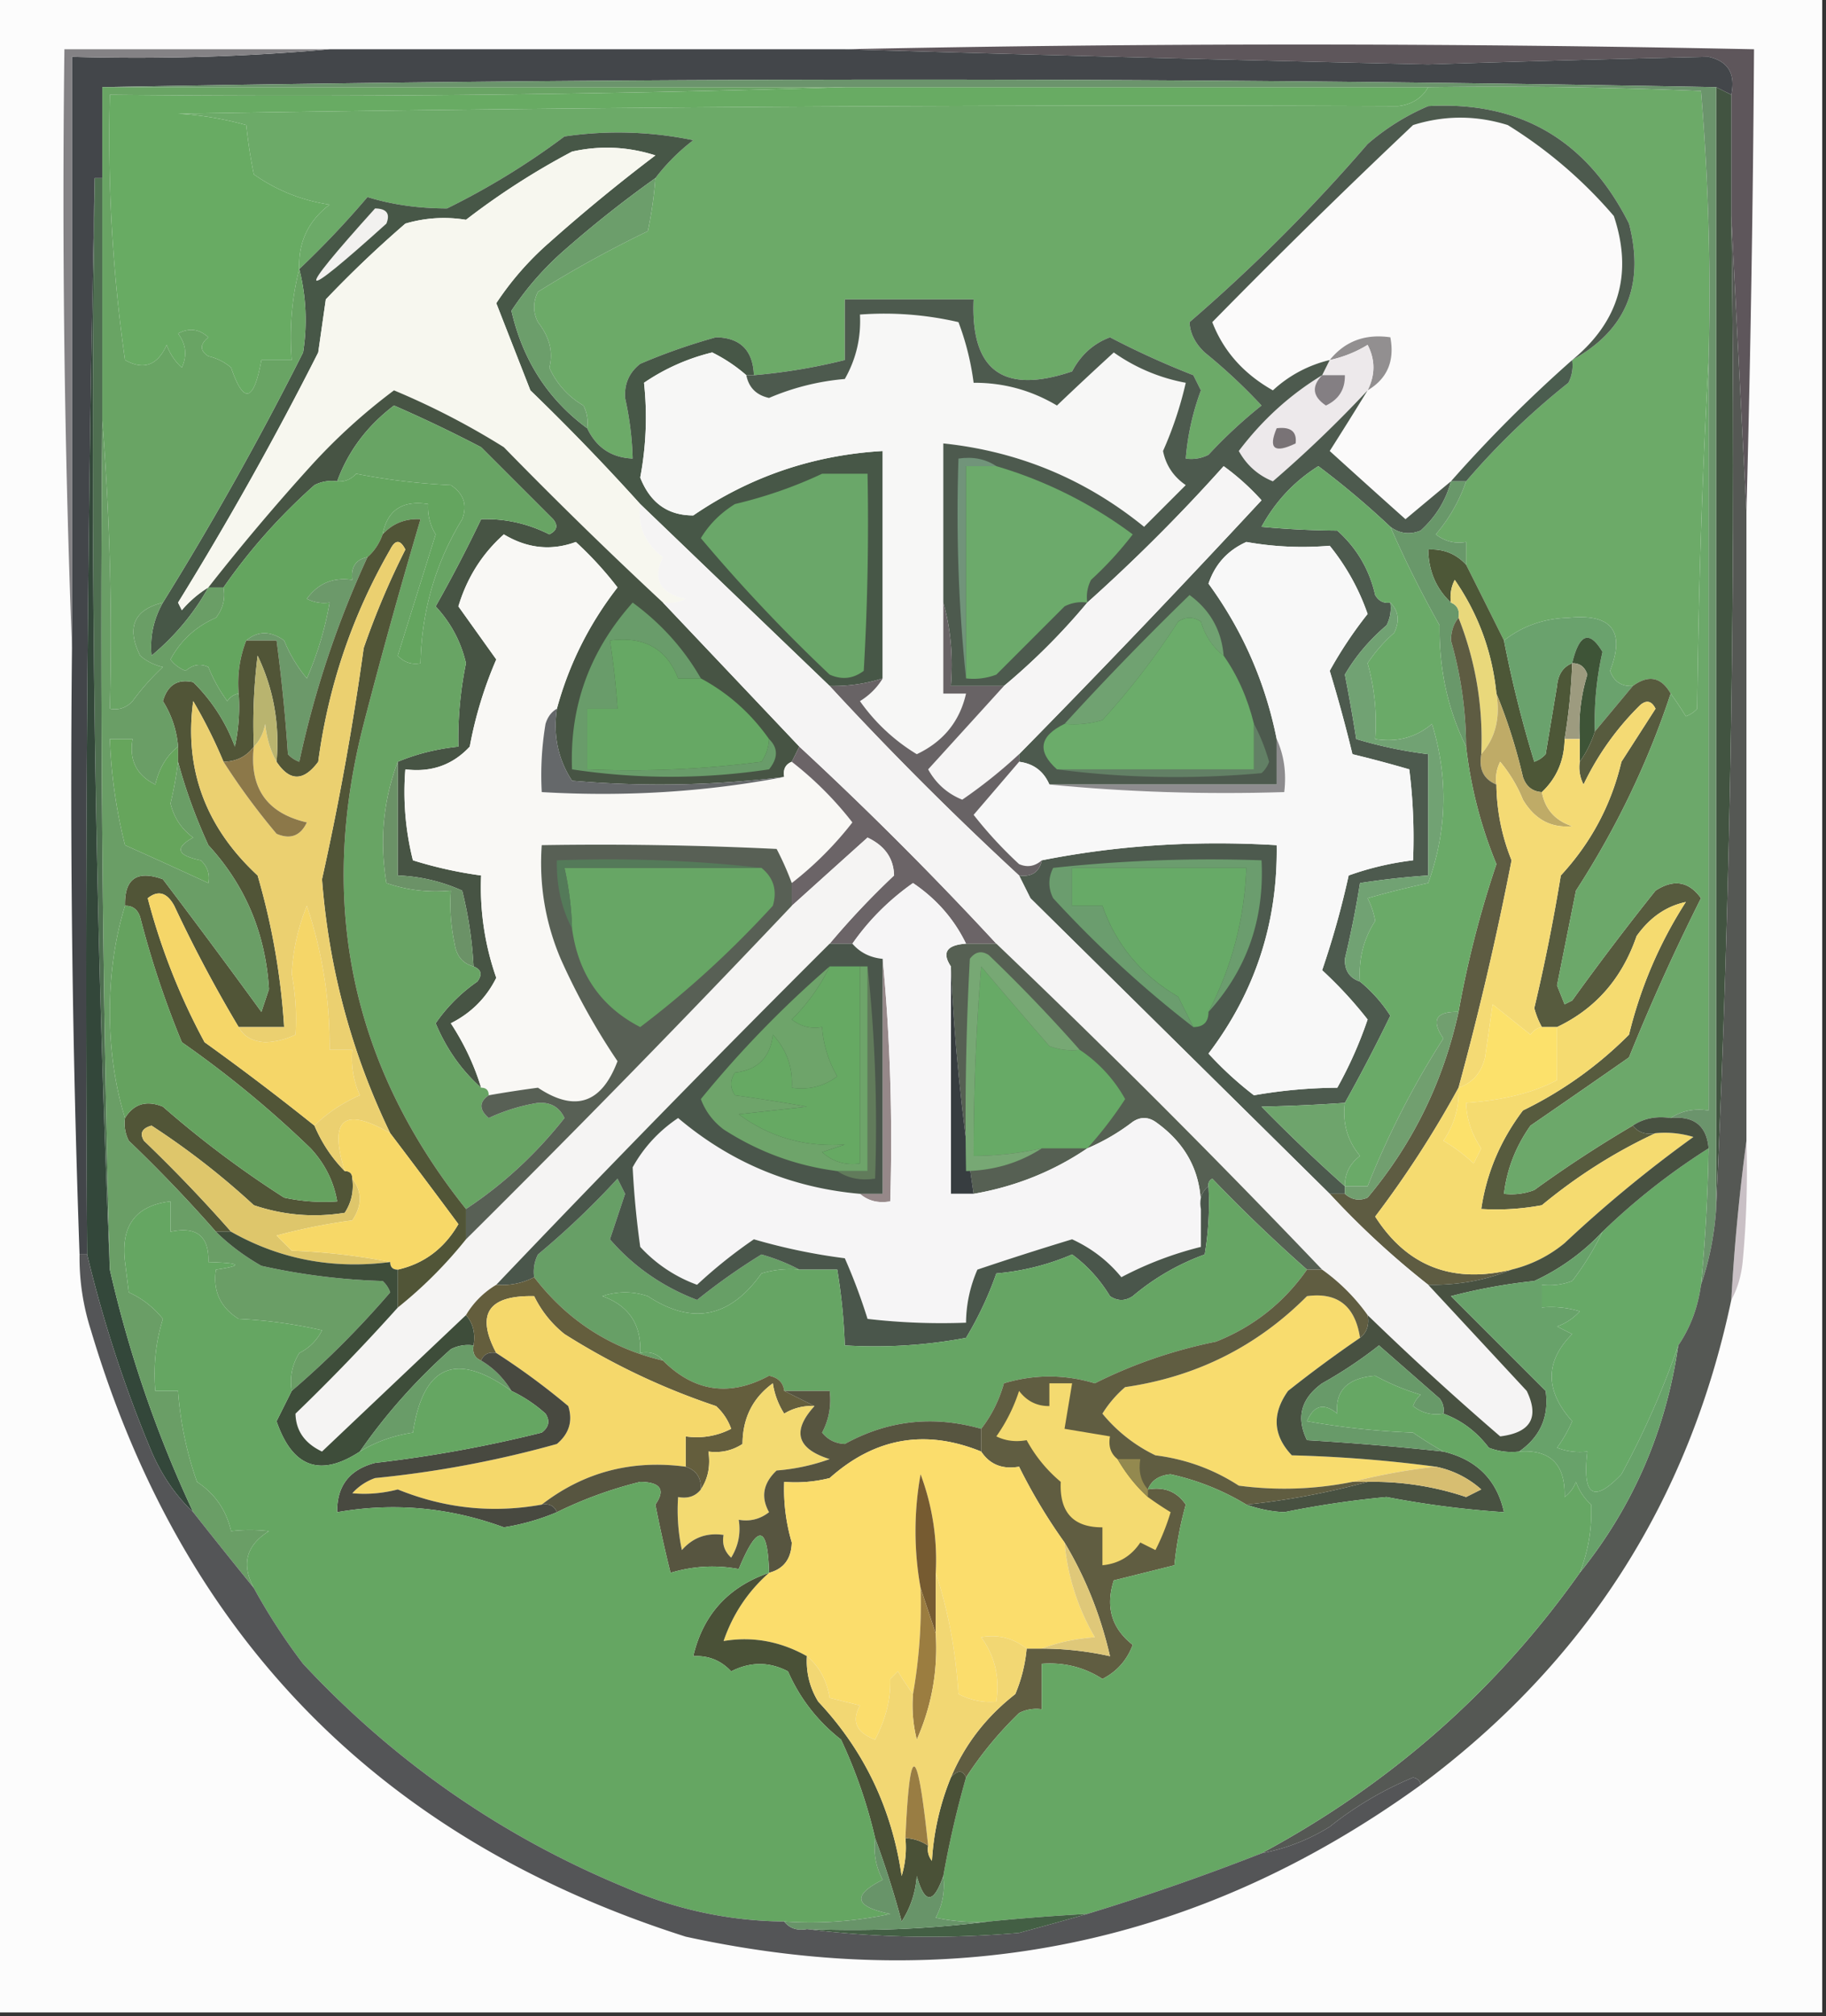 <svg xmlns="http://www.w3.org/2000/svg" width="241" height="266" style="shape-rendering:geometricPrecision;text-rendering:geometricPrecision;image-rendering:optimizeQuality;fill-rule:evenodd;clip-rule:evenodd"><rect width="100%" height="100%" fill="#333333" stroke="none"/><path style="opacity:1" fill="#fcfcfc" d="M-.5-.5h241v266H-.5V-.5z"/><path style="opacity:1" fill="#5e565b" d="m230.5 67.5-2-39v-16c.585-2.76-.415-4.427-3-5-12.323.27-24.656.603-37 1-25.83-.579-51.497-1.246-77-2 40.005-.834 80.005-.834 120 0a3047.8 3047.8 0 0 1-1 61z"/><path style="opacity:1" fill="#43464a" d="M43.5 6.5h68c25.503.754 51.17 1.421 77 2 12.344-.397 24.677-.73 37-1 2.585.573 3.585 2.24 3 5l-2-1c-71-1.333-142-1.333-213 0v12h-1a5041.776 5041.776 0 0 0-1 142h-1a1741.903 1741.903 0 0 1-1-80v-78c11.512.328 22.846-.005 34-1z"/><path style="opacity:1" fill="#848285" d="M43.5 6.5c-11.154.995-22.488 1.328-34 1v78a1560.848 1560.848 0 0 1-1-79h35z"/><path style="opacity:1" fill="#fbfafa" d="M207.5 47.5c-5.667 5-11 10.333-16 16a1833.76 1833.76 0 0 0-6 5 1481.19 1481.19 0 0 1-10-9 551.984 551.984 0 0 0 5-8c2.592-1.536 3.592-3.87 3-7-3.331-.482-5.997.518-8 3a16.67 16.67 0 0 0-7.5 4c-3.862-2.18-6.529-5.18-8-9a973.129 973.129 0 0 1 26.5-26c4.153-1.303 8.32-1.303 12.5 0a59.972 59.972 0 0 1 14 12c2.528 7.584.695 13.917-5.5 19z"/><path style="opacity:1" fill="#6caa68" d="M188.5 11.5c12.005-.166 24.005 0 36 .5a320.435 320.435 0 0 1 1 35.5 1049.459 1049.459 0 0 0-1.5 46c-.414.457-.914.79-1.5 1a44.293 44.293 0 0 0-2-3c-1.248-2.19-2.914-2.523-5-1-1.495.085-2.495-.582-3-2 2.036-5.243.202-7.576-5.5-7-3.226.091-6.059 1.091-8.5 3-1.673-3.368-3.34-6.702-5-10v-3c-1.478.262-2.811-.071-4-1a21.595 21.595 0 0 0 4-7 97.827 97.827 0 0 1 13.5-13 4.934 4.934 0 0 0 .5-3c7.106-3.898 9.606-9.898 7.5-18-5.551-11.018-14.384-16.185-26.5-15.5a30.318 30.318 0 0 0-8 5A225.38 225.38 0 0 1 157 42.5c.063 1.462.729 2.795 2 4a73.412 73.412 0 0 1 7.5 7 63.465 63.465 0 0 0-7 6.5 4.932 4.932 0 0 1-3 .5c.248-3.08.914-6.08 2-9l-1-2a110.81 110.81 0 0 1-11-5c-2.187.822-3.853 2.322-5 4.5-9.076 3.075-13.41-.091-13-9.5h-17v8a76.28 76.28 0 0 1-12 2c-.127-3.28-1.794-4.947-5-5a78.203 78.203 0 0 0-10 3.5c-1.444 1.126-2.11 2.626-2 4.5.595 2.64.928 5.307 1 8-2.792-.123-4.792-1.456-6-4a4.932 4.932 0 0 0-.5-3 10.915 10.915 0 0 1-4.5-5c.541-2.023.041-4.023-1.5-6-.667-1.333-.667-2.667 0-4a150.634 150.634 0 0 1 14.5-8 51.639 51.639 0 0 0 1-7 26.413 26.413 0 0 1 5-5 48.728 48.728 0 0 0-17-.5A98.29 98.29 0 0 1 59 27.5c-3.773-.003-7.273-.503-10.5-1.5a122.571 122.571 0 0 1-9 9.5c-.154-3.525 1.18-6.359 4-8.5-3.675-.557-7.008-1.89-10-4a67.87 67.87 0 0 1-1-6.5 42.707 42.707 0 0 0-9-1.5 7810.935 7810.935 0 0 1 161-1c1.82-.2 3.153-1.034 4-2.5z"/><path style="opacity:1" fill="#475747" d="M86.5 23.5a149.592 149.592 0 0 0-12 9.5 39.595 39.595 0 0 0-7 8c1.5 6.535 4.832 11.701 10 15.5 1.208 2.544 3.208 3.877 6 4a41.278 41.278 0 0 0-1-8c-.11-1.874.556-3.374 2-4.5a78.203 78.203 0 0 1 10-3.5c3.206.053 4.873 1.72 5 5h-1a20.938 20.938 0 0 0-4.5-3 27.349 27.349 0 0 0-9 4 42.66 42.66 0 0 1-.5 12.5c1.315 3.344 3.648 5.01 7 5 7.515-5.132 15.849-7.965 25-8.5v30a21.445 21.445 0 0 1-7 1l-25-24a304.058 304.058 0 0 0-14.5-15L65.5 40a39.595 39.595 0 0 1 7-8 229.638 229.638 0 0 1 14-11.5c-3.622-1.159-7.289-1.325-11-.5a96.985 96.985 0 0 0-14 9 17.906 17.906 0 0 0-8 .5 148.213 148.213 0 0 0-10.5 10l-1 7a443.751 443.751 0 0 1-18.5 33l.5 1a14.692 14.692 0 0 1 3.5-3c-1.888 3.4-4.388 6.4-7.5 9-.24-2.46.26-4.793 1.5-7a423.678 423.678 0 0 0 18.5-33 27.36 27.36 0 0 0-.5-11 122.571 122.571 0 0 0 9-9.5c3.227.997 6.727 1.497 10.5 1.5A98.29 98.29 0 0 0 74.5 18a48.728 48.728 0 0 1 17 .5 26.413 26.413 0 0 0-5 5z"/><path style="opacity:1" fill="#f2f1ef" d="M49.5 27.5c1.528.017 2.028.684 1.5 2-11.834 10.673-12.334 10.006-1.5-2z"/><path style="opacity:1" fill="#f7f7ef" d="M84.5 66.5c-.354 2.92.646 5.254 3 7-1.382 2.945-.382 4.778 3 5.5a4.932 4.932 0 0 1-3 .5 606.174 606.174 0 0 1-21-20.5A99.374 99.374 0 0 0 52 51.5a77.53 77.53 0 0 0-11 10 294.452 294.452 0 0 0-13.5 16c-1.294.79-2.46 1.79-3.5 3l-.5-1a443.751 443.751 0 0 0 18.5-33l1-7a148.213 148.213 0 0 1 10.5-10 17.906 17.906 0 0 1 8-.5 96.985 96.985 0 0 1 14-9c3.711-.825 7.378-.659 11 .5a229.638 229.638 0 0 0-14 11.5 39.595 39.595 0 0 0-7 8L70 51.5a304.058 304.058 0 0 1 14.5 15z"/><path style="opacity:1" fill="#6c9e6b" d="M86.5 23.5a51.639 51.639 0 0 1-1 7 150.634 150.634 0 0 0-14.5 8c-.667 1.333-.667 2.667 0 4 1.541 1.977 2.041 3.977 1.5 6a10.915 10.915 0 0 0 4.5 5c.483.948.65 1.948.5 3-5.168-3.799-8.5-8.965-10-15.5a39.595 39.595 0 0 1 7-8 149.592 149.592 0 0 1 12-9.5z"/><path style="opacity:1" fill="#68ab63" d="M111.5 11.5h77c-.847 1.466-2.18 2.3-4 2.5-53.657-.22-107.323.114-161 1 3.053.179 6.053.679 9 1.5a67.87 67.87 0 0 0 1 6.5c2.992 2.11 6.325 3.443 10 4-2.82 2.141-4.154 4.975-4 8.5-.983 3.798-1.317 7.798-1 12h-4c-1.002 5.538-2.336 5.872-4 1a6.807 6.807 0 0 0-3-1.5c-1.14-.741-1.14-1.575 0-2.5-1.223-1.114-2.556-1.28-4-.5 1.054 1.388 1.22 2.888.5 4.5a7.291 7.291 0 0 1-2-3c-1.2 2.707-3.033 3.374-5.5 2a208.362 208.362 0 0 1-2-35c32.504.332 64.838-.002 97-1z"/><path style="opacity:1" fill="#f7f7f6" d="M124.5 79.5v12h3c-.829 3.67-2.996 6.338-6.5 8a24.998 24.998 0 0 1-7.5-7c1.27-.788 2.27-1.788 3-3v-30c-9.151.535-17.485 3.368-25 8.5-3.352.01-5.685-1.656-7-5a42.66 42.66 0 0 0 .5-12.5 27.349 27.349 0 0 1 9-4 20.938 20.938 0 0 1 4.5 3c.325 1.632 1.325 2.632 3 3a32.3 32.3 0 0 1 10-2.5c1.491-2.621 2.158-5.455 2-8.5a43.123 43.123 0 0 1 13 1 35.175 35.175 0 0 1 2 8c3.936-.022 7.603.978 11 3a454.87 454.87 0 0 1 7.5-7 23.971 23.971 0 0 0 9.5 4 48.925 48.925 0 0 1-3 9c.376 1.883 1.376 3.383 3 4.5l-5.5 5.5c-7.744-6.289-16.578-9.955-26.5-11v21z"/><path style="opacity:1" fill="#69a464" d="M13.5 11.5h98a2352.875 2352.875 0 0 1-97 1c-.316 11.73.35 23.396 2 35 2.467 1.374 4.3.707 5.5-2a7.291 7.291 0 0 0 2 3c.72-1.612.554-3.112-.5-4.5 1.444-.78 2.777-.614 4 .5-1.14.925-1.14 1.759 0 2.5 1.124.25 2.124.75 3 1.5 1.664 4.872 2.998 4.538 4-1h4c-.317-4.202.017-8.202 1-12a27.36 27.36 0 0 1 .5 11 423.678 423.678 0 0 1-18.5 33c-3.835.946-4.835 3.279-3 7a6.807 6.807 0 0 0 3 1.5 31.182 31.182 0 0 0-4 4.5c-.825.886-1.825 1.219-3 1a361.579 361.579 0 0 0-1-38v-44z"/><path style="opacity:1" fill="#928f90" d="M180.5 51.5c1.019-2.04 1.019-4.04 0-6a16.062 16.062 0 0 1-5 2c2.003-2.482 4.669-3.482 8-3 .592 3.13-.408 5.464-3 7z"/><path style="opacity:1" fill="#ede9eb" d="M180.5 51.5a159.323 159.323 0 0 1-12.5 12c-1.96-.792-3.46-2.125-4.5-4 3.083-4.088 6.75-7.421 11-10l1-2a16.062 16.062 0 0 0 5-2c1.019 1.96 1.019 3.96 0 6z"/><path style="opacity:1" fill="#847f83" d="M174.5 49.5h3c.039 1.859-.794 3.192-2.5 4-1.768-1.182-1.935-2.515-.5-4z"/><path style="opacity:1" fill="#4f6f51" d="M12.5 23.5h1v32c-.32 37.376.012 74.71 1 112-1.995-47.655-2.662-95.655-2-144z"/><path style="opacity:1" fill="#475444" d="m87.5 79.5 18 19-1 2c-.838.342-1.172 1.008-1 2a134.736 134.736 0 0 1-28 .5c-1.844-2.804-2.511-5.97-2-9.5 1.58-5.826 4.247-11.16 8-16a46.656 46.656 0 0 0-5.5-6c-3.243 1.192-6.41.859-9.5-1-2.867 2.555-4.867 5.722-6 9.5l5 7A53.026 53.026 0 0 0 62 98.5c-2.252 2.427-5.086 3.427-8.5 3a36.872 36.872 0 0 0 1 12 54.275 54.275 0 0 0 9 2 36.07 36.07 0 0 0 2 13.5c-1.32 2.654-3.32 4.654-6 6 1.769 2.7 3.102 5.534 4 8.5-2.576-2.277-4.576-5.111-6-8.5a21.57 21.57 0 0 1 5.5-5.5c.692-.937.525-1.603-.5-2a52.078 52.078 0 0 0-1.5-10 22.68 22.68 0 0 0-8.5-2v-15c2.46-1.031 5.127-1.698 8-2a49.29 49.29 0 0 1 1-11c-.656-2.833-1.99-5.333-4-7.5a190.439 190.439 0 0 0 6-11.5c3.167-.1 6.167.567 9 2 1.021-.502 1.188-1.168.5-2L63.5 59A182.26 182.26 0 0 0 52 53.5c-3.55 2.694-6.05 6.028-7.5 10a4.932 4.932 0 0 0-3 .5c-4.58 4.074-8.58 8.574-12 13.5h-2a294.452 294.452 0 0 1 13.5-16 77.53 77.53 0 0 1 11-10A99.374 99.374 0 0 1 66.5 59a606.174 606.174 0 0 0 21 20.5z"/><path style="opacity:1" fill="#4b5d4f" d="M207.5 47.5a4.934 4.934 0 0 1-.5 3 97.827 97.827 0 0 0-13.5 13h-2c5-5.667 10.333-11 16-16z"/><path style="opacity:1" fill="#4d5a4e" d="M207.5 47.5c6.195-5.083 8.028-11.416 5.5-19a59.972 59.972 0 0 0-14-12c-4.18-1.303-8.347-1.303-12.5 0a973.129 973.129 0 0 0-26.5 26c1.471 3.82 4.138 6.82 8 9a16.67 16.67 0 0 1 7.5-4l-1 2c-4.25 2.579-7.917 5.912-11 10 1.04 1.875 2.54 3.208 4.5 4a159.323 159.323 0 0 0 12.5-12 551.984 551.984 0 0 1-5 8c3.292 2.99 6.626 5.99 10 9a1833.76 1833.76 0 0 1 6-5c-.664 2.515-1.997 4.681-4 6.5-1.428.58-2.762.412-4-.5a111.07 111.07 0 0 0-9.5-8c-3.173 1.992-5.673 4.658-7.5 8 3.25.308 6.583.475 10 .5 2.562 2.29 4.229 5.123 5 8.5.457.797 1.124 1.13 2 1a4.934 4.934 0 0 1-.5 3c-2.25 1.909-4.084 4.075-5.5 6.5a226.338 226.338 0 0 1 1.5 8.5 56.935 56.935 0 0 0 9.5 2v16c-3.018.204-6.018.537-9 1a132.855 132.855 0 0 1-2 10c-.047 1.538.62 2.538 2 3a19.359 19.359 0 0 1 4 4.5 225.888 225.888 0 0 1-6 11.5c-3.556.25-7.223.417-11 .5a228.095 228.095 0 0 0 11 10.5v1h-2a89924.883 89924.883 0 0 0-39.5-39l-1.5-3c1.679.215 2.679-.452 3-2 9.946-1.975 20.279-2.642 31-2 .154 10.222-2.846 19.389-9 27.5a46.607 46.607 0 0 0 6 5.5 66.05 66.05 0 0 1 11-1 54.095 54.095 0 0 0 4-9 54.452 54.452 0 0 0-6-6.5 115.088 115.088 0 0 0 3.5-12.5 38.822 38.822 0 0 1 8.5-2 72.367 72.367 0 0 0-.5-12 167.912 167.912 0 0 0-7.5-2 197.096 197.096 0 0 0-3-11 54.725 54.725 0 0 1 5-7.5 29.737 29.737 0 0 0-5-9c-3.71.314-7.376.147-11-.5-2.47 1.108-4.136 2.94-5 5.5 4.495 6.159 7.495 12.992 9 20.5v6h-30c-.762-1.762-2.096-2.762-4-3v-1a1579.823 1579.823 0 0 0 32-33.5 31.83 31.83 0 0 0-5-4.5 229.405 229.405 0 0 1-18 18c-3.333 4-7 7.667-11 11h-7c.315-3.871-.018-7.538-1-11v-21c9.922 1.045 18.756 4.711 26.5 11l5.5-5.5c-1.624-1.117-2.624-2.617-3-4.5a48.925 48.925 0 0 0 3-9 23.971 23.971 0 0 1-9.5-4 454.87 454.87 0 0 0-7.5 7c-3.397-2.022-7.064-3.022-11-3a35.175 35.175 0 0 0-2-8 43.123 43.123 0 0 0-13-1c.158 3.045-.509 5.879-2 8.5a32.3 32.3 0 0 0-10 2.5c-1.675-.368-2.675-1.368-3-3h1a76.28 76.28 0 0 0 12-2v-8h17c-.41 9.409 3.924 12.575 13 9.5 1.147-2.178 2.813-3.678 5-4.5a110.81 110.81 0 0 0 11 5l1 2a33.379 33.379 0 0 0-2 9 4.932 4.932 0 0 0 3-.5 63.465 63.465 0 0 1 7-6.5 73.412 73.412 0 0 0-7.5-7c-1.271-1.205-1.937-2.538-2-4A225.38 225.38 0 0 0 180.5 19a30.318 30.318 0 0 1 8-5c12.116-.685 20.949 4.482 26.5 15.5 2.106 8.102-.394 14.102-7.5 18z"/><path style="opacity:1" fill="#797376" d="M168.5 56.5c1.855-.228 2.688.439 2.5 2-2.808 1.36-3.641.693-2.5-2z"/><path style="opacity:1" fill="#f8f8f8" d="M137.5 113.5c-.923.803-1.923.97-3 .5a55.05 55.05 0 0 1-6-6.5c2.023-2.353 4.023-4.686 6-7 1.904.238 3.238 1.238 4 3 10.153.994 20.486 1.328 31 1 .302-2.559-.032-4.893-1-7-1.505-7.508-4.505-14.341-9-20.5.864-2.56 2.53-4.392 5-5.5 3.624.647 7.29.814 11 .5a29.737 29.737 0 0 1 5 9 54.725 54.725 0 0 0-5 7.5 197.096 197.096 0 0 1 3 11c2.539.615 5.039 1.282 7.5 2 .499 3.986.666 7.986.5 12a38.822 38.822 0 0 0-8.5 2 115.088 115.088 0 0 1-3.5 12.5 54.452 54.452 0 0 1 6 6.5 54.095 54.095 0 0 1-4 9 66.05 66.05 0 0 0-11 1 46.607 46.607 0 0 1-6-5.5c6.154-8.111 9.154-17.278 9-27.5-10.721-.642-21.054.025-31 2z"/><path style="opacity:1" fill="#64a55f" d="M50.5 70.5c-.432 1.21-1.099 2.21-2 3-1.548.321-2.215 1.321-2 3-2.522-.372-4.522.461-6 2.5.948.483 1.948.65 3 .5a43.166 43.166 0 0 1-3 10 18.941 18.941 0 0 1-3-5c-1.798-1.288-3.465-1.288-5 0-.869 2.217-1.202 4.55-1 7-.617.11-1.117.444-1.5 1a20.492 20.492 0 0 1-2.5-4.5c-1.049-.492-2.049-.326-3 .5a4.452 4.452 0 0 1-2-1.5c1.348-2.513 3.348-4.347 6-5.5.929-1.189 1.262-2.522 1-4 3.42-4.926 7.42-9.426 12-13.5a4.932 4.932 0 0 1 3-.5c.996.086 1.83-.248 2.5-1 4.08.8 8.247 1.3 12.5 1.5 1.711 1.133 2.211 2.633 1.5 4.5-3.526 5.786-5.36 12.12-5.5 19-1.175.219-2.175-.114-3-1 1.663-5.328 3.33-10.661 5-16a6.845 6.845 0 0 1-1-4c-3.388-.53-5.388.803-6 4z"/><path style="opacity:1" fill="#6aa769" d="M108.5 62.5h6c.166 8.673 0 17.34-.5 26-1.388 1.054-2.888 1.22-4.5.5a215.554 215.554 0 0 1-17-18c1.095-1.819 2.595-3.319 4.5-4.5 4.081-.973 7.914-2.307 11.5-4z"/><path style="opacity:1" fill="#71947a" d="M131.5 61.5h-4v28c-.994-9.486-1.327-19.152-1-29 1.915-.285 3.581.049 5 1z"/><path style="opacity:1" fill="#6caa6b" d="M131.5 61.5a57.04 57.04 0 0 1 18 9 46.62 46.62 0 0 1-5.5 6 4.934 4.934 0 0 0-.5 3 4.932 4.932 0 0 0-3 .5l-9 9a8.435 8.435 0 0 1-4 .5v-28h4z"/><path style="opacity:1" fill="#6c996a" d="M48.5 73.5a128.472 128.472 0 0 0-9 27 3.643 3.643 0 0 1-1.5-1 227.336 227.336 0 0 0-1.5-15h-4c1.535-1.288 3.202-1.288 5 0a18.941 18.941 0 0 0 3 5 43.166 43.166 0 0 0 3-10 4.932 4.932 0 0 1-3-.5c1.478-2.039 3.478-2.872 6-2.5-.215-1.679.452-2.679 2-3z"/><path style="opacity:1" fill="#4d5737" d="M193.5 74.5c1.66 3.298 3.327 6.632 5 10a156.987 156.987 0 0 0 4 16 3.643 3.643 0 0 0 1.5-1l1.5-9c.14-1.53.807-2.53 2-3a76.923 76.923 0 0 1-1 10c-.045 2.821-1.045 5.154-3 7-1.25-.077-2.083-.744-2.5-2-.904-3.872-2.07-7.54-3.5-11-.549-5.48-2.382-10.48-5.5-15a4.934 4.934 0 0 0-.5 3c-1.948-1.82-2.948-4.154-3-7 2.014-.109 3.68.558 5 2z"/><path style="opacity:1" fill="#6aa26d" d="m215.5 90.5-5 6a40.928 40.928 0 0 1 1-10.5c-1.737-2.909-3.07-2.409-4 1.5-1.193.47-1.86 1.47-2 3l-1.5 9a3.643 3.643 0 0 1-1.5 1 156.987 156.987 0 0 1-4-16c2.441-1.909 5.274-2.909 8.5-3 5.702-.576 7.536 1.757 5.5 7 .505 1.418 1.505 2.085 3 2z"/><path style="opacity:1" fill="#69986a" d="M191.5 63.5h2a21.595 21.595 0 0 1-4 7c1.189.929 2.522 1.262 4 1v3c-1.32-1.442-2.986-2.109-5-2 .052 2.846 1.052 5.18 3 7 .838.342 1.172 1.008 1 2-.647.774-.98 1.774-1 3a51.414 51.414 0 0 1 2 14c-2.409-4.864-3.575-10.198-3.5-16a144.243 144.243 0 0 1-6.5-13c1.238.912 2.572 1.08 4 .5 2.003-1.819 3.336-3.985 4-6.5z"/><path style="opacity:1" fill="#f6f5f5" d="M134.5 99.5a65.372 65.372 0 0 1-7.5 6c-1.96-.792-3.46-2.125-4.5-4 3.355-3.687 6.689-7.353 10-11 4-3.333 7.667-7 11-11a229.405 229.405 0 0 0 18-18 31.83 31.83 0 0 1 5 4.5 1579.823 1579.823 0 0 1-32 33.5z"/><path style="opacity:1" fill="#3e5437" d="M210.5 96.5c-.489 1.495-1.155 2.829-2 4v-3a23.743 23.743 0 0 1 1-8.5c-.336-1.03-1.003-1.53-2-1.5.93-3.909 2.263-4.409 4-1.5a40.928 40.928 0 0 0-1 10.5z"/><path style="opacity:1" fill="#699c6a" d="M92.5 89.5h-3c-1.51-3.93-4.51-5.597-9-5 .463 2.982.796 5.982 1 9h-4v8c7.695.331 15.362-.003 23-1a5.575 5.575 0 0 0 1-3c1.205 1.172 1.205 2.505 0 4a86.89 86.89 0 0 1-26 0c-.337-8.316 2.33-15.65 8-22 3.757 2.751 6.757 6.085 9 10z"/><path style="opacity:1" fill="#66a864" d="M92.5 89.5c3.6 1.93 6.6 4.597 9 8a5.575 5.575 0 0 1-1 3 133.156 133.156 0 0 1-23 1v-8h4a104.613 104.613 0 0 0-1-9c4.49-.597 7.49 1.07 9 5h3z"/><path style="opacity:1" fill="#33473a" d="M12.5 23.5c-.662 48.345.005 96.345 2 144a157.77 157.77 0 0 0 11 32c-2.293-2.165-4.127-4.831-5.5-8a169.2 169.2 0 0 1-8.5-26c-.332-47.503.001-94.836 1-142z"/><path style="opacity:1" fill="#e9d87b" d="M197.5 91.5c.536 3.198-.131 5.865-2 8 .27-6.244-.73-12.244-3-18 .172-.992-.162-1.658-1-2a4.934 4.934 0 0 1 .5-3c3.118 4.52 4.951 9.52 5.5 15z"/><path style="opacity:1" fill="#70a271" d="M161.5 86.5c-1.447-1.122-2.447-2.622-3-4.5-1-.667-2-.667-3 0a98.132 98.132 0 0 1-10 13c-1.634.493-3.301.66-5 .5a393.111 393.111 0 0 1 16.5-17c2.717 1.987 4.217 4.653 4.5 8z"/><path style="opacity:1" fill="#9d9b7f" d="M207.5 87.5c.997-.03 1.664.47 2 1.5a23.743 23.743 0 0 0-1 8.5h-2c.551-3.307.884-6.64 1-10z"/><path style="opacity:1" fill="#6bac6a" d="M161.5 86.5c1.824 2.596 3.157 5.596 4 9v6h-26c-2.658-2.386-2.325-4.386 1-6 1.699.16 3.366-.007 5-.5 3.654-4 6.988-8.333 10-13 1-.667 2-.667 3 0 .553 1.878 1.553 3.378 3 4.5z"/><path style="opacity:1" fill="#71a273" d="M183.5 79.5c1.098 1.1 1.265 2.434.5 4a19.885 19.885 0 0 0-3.5 4 28.818 28.818 0 0 1 1 10c2.894.458 5.394-.209 7.5-2 2.158 7.076 1.992 14.076-.5 21a123.004 123.004 0 0 0-8 2c.487.946.82 1.946 1 3-1.549 2.402-2.216 5.068-2 8-1.38-.462-2.047-1.462-2-3 .797-3.32 1.464-6.654 2-10 2.982-.463 5.982-.796 9-1v-16a56.935 56.935 0 0 1-9.5-2 226.338 226.338 0 0 0-1.5-8.5c1.416-2.425 3.25-4.591 5.5-6.5a4.934 4.934 0 0 0 .5-3z"/><path style="opacity:1" fill="#bfab67" d="M197.5 91.5c1.43 3.46 2.596 7.128 3.5 11 .417 1.256 1.25 1.923 2.5 2 .416 2.252 1.749 3.752 4 4.5-2.78.269-4.946-.898-6.5-3.5a18.924 18.924 0 0 0-3-5 4.934 4.934 0 0 0-.5 3c-1.676-.683-2.343-2.017-2-4 1.869-2.135 2.536-4.802 2-8z"/><path style="opacity:1" fill="#575b3e" d="M220.5 91.5c-3.014 9.12-7.18 17.786-12.5 26l-2.5 12.5 1 2.5 1-.5a365.94 365.94 0 0 1 11-14.5c2.401-1.562 4.401-1.229 6 1a281.741 281.741 0 0 0-9.5 21 2142.45 2142.45 0 0 1-13 9c-1.953 2.755-3.12 5.755-3.5 9a8.43 8.43 0 0 0 4-.5 161.688 161.688 0 0 1 13-8.5c.709.904 1.709 1.237 3 1-5.34 2.482-10.34 5.649-15 9.5a32.462 32.462 0 0 1-8 .5c.692-4.728 2.525-9.061 5.5-13a51.394 51.394 0 0 0 14-10c1.536-6.284 4.036-12.117 7.5-17.5-2.593.546-4.76 2.046-6.5 4.5-1.921 5.593-5.421 9.593-10.5 12h-2a11.123 11.123 0 0 1-1-2.5 255.792 255.792 0 0 0 3.5-17.5c3.989-4.312 6.655-9.312 8-15l4.5-7c-.502-1.021-1.168-1.188-2-.5a37.014 37.014 0 0 0-7.5 10.5 4.934 4.934 0 0 1-.5-3c.845-1.171 1.511-2.505 2-4l5-6c2.086-1.523 3.752-1.19 5 1z"/><path style="opacity:1" fill="#686365" d="M124.5 79.5c.982 3.462 1.315 7.129 1 11h7c-3.311 3.647-6.645 7.313-10 11 1.04 1.875 2.54 3.208 4.5 4a65.372 65.372 0 0 0 7.5-6v1a2968.346 2968.346 0 0 1-6 7 55.05 55.05 0 0 0 6 6.5c1.077.47 2.077.303 3-.5-.321 1.548-1.321 2.215-3 2a442.236 442.236 0 0 1-25-25 21.445 21.445 0 0 0 7-1c-.73 1.212-1.73 2.212-3 3a24.998 24.998 0 0 0 7.5 7c3.504-1.662 5.671-4.33 6.5-8h-3v-12z"/><path style="opacity:1" fill="#628065" d="M165.5 95.5c.806 1.497 1.472 3.164 2 5a3.647 3.647 0 0 1-1 1.5c-9.176.824-18.176.657-27-.5h26v-6z"/><path style="opacity:1" fill="#5e5c42" d="M192.5 81.5c2.27 5.756 3.27 11.756 3 18-.343 1.983.324 3.317 2 4a27.351 27.351 0 0 0 2 10 418.127 418.127 0 0 1-7 30 135.421 135.421 0 0 1-11 17c4.192 6.552 10.192 8.885 18 7-3.409 1.403-7.075 2.07-11 2a111.557 111.557 0 0 1-13-12h2c.923.803 1.923.97 3 .5 5.992-7.152 9.992-15.319 12-24.5a135.46 135.46 0 0 1 5-19.5 57.878 57.878 0 0 1-4-15.5 51.414 51.414 0 0 0-2-14c.02-1.226.353-2.226 1-3z"/><path style="opacity:1" fill="#f9f8f5" d="M73.5 93.5c-.722.418-1.222 1.084-1.5 2a40.937 40.937 0 0 0-.5 9c11.052.643 21.72-.024 32-2-.172-.992.162-1.658 1-2a45.408 45.408 0 0 1 8 8 45.408 45.408 0 0 1-8 8 39.064 39.064 0 0 0-2-4.5 481.169 481.169 0 0 0-31-.5c-.366 5.205.467 10.205 2.5 15a88.799 88.799 0 0 0 7.5 13.5c-2.105 5.591-5.605 6.757-10.5 3.5-2.187.288-4.354.622-6.5 1 0-.667-.333-1-1-1-.898-2.966-2.231-5.8-4-8.5 2.68-1.346 4.68-3.346 6-6a36.07 36.07 0 0 1-2-13.5 54.275 54.275 0 0 1-9-2 36.872 36.872 0 0 1-1-12c3.414.427 6.248-.573 8.5-3A53.026 53.026 0 0 1 65.5 87l-5-7c1.133-3.778 3.133-6.945 6-9.5 3.09 1.859 6.257 2.192 9.5 1a46.656 46.656 0 0 1 5.5 6c-3.753 4.84-6.42 10.174-8 16z"/><path style="opacity:1" fill="#65686a" d="M73.5 93.5c-.511 3.53.156 6.696 2 9.5 9.41.805 18.744.638 28-.5-10.28 1.976-20.948 2.643-32 2a40.937 40.937 0 0 1 .5-9c.278-.916.778-1.582 1.5-2z"/><path style="opacity:1" fill="#8d8c8e" d="M168.5 97.5c.968 2.107 1.302 4.441 1 7-10.514.328-20.847-.006-31-1h30v-6z"/><path style="opacity:1" fill="#66a55c" d="M23.5 98.5v2a47.477 47.477 0 0 1-1 5.5c.469 1.887 1.469 3.387 3 4.5-2.481 1.36-2.148 2.36 1 3 .886.825 1.219 1.825 1 3a1066.07 1066.07 0 0 0-11-5 67.37 67.37 0 0 1-2-14h3c-.478 2.778.522 4.778 3 6 .501-2.155 1.501-3.822 3-5z"/><path style="opacity:1" fill="#f4da74" d="M203.5 135.5c-.617.111-1.117.444-1.5 1l-5-4-1 7c-.498 2.044-1.665 3.378-3.5 4a418.127 418.127 0 0 0 7-30 27.351 27.351 0 0 1-2-10 4.934 4.934 0 0 1 .5-3 18.924 18.924 0 0 1 3 5c1.554 2.602 3.72 3.769 6.5 3.5-2.251-.748-3.584-2.248-4-4.5 1.955-1.846 2.955-4.179 3-7h2v3a4.934 4.934 0 0 0 .5 3 37.014 37.014 0 0 1 7.5-10.5c.832-.688 1.498-.521 2 .5l-4.5 7c-1.345 5.688-4.011 10.688-8 15a255.792 255.792 0 0 1-3.5 17.5c.243.902.577 1.735 1 2.5z"/><path style="opacity:1" fill="#6b6467" d="M105.5 98.5c9 8.333 17.667 17 26 26h-4c-1.571-3.244-3.905-5.911-7-8-3.173 2.235-5.84 4.901-8 8h-3a107.125 107.125 0 0 1 8.5-9c-.05-2.252-1.216-3.918-3.5-5a6102.858 6102.858 0 0 0-10 9v-3a45.408 45.408 0 0 0 8-8 45.408 45.408 0 0 0-8-8l1-2z"/><path style="opacity:1" fill="#6b9267" d="M52.5 100.5v15c2.98.12 5.813.787 8.5 2a52.078 52.078 0 0 1 1.5 10c-1.431-.381-2.264-1.381-2.5-3a24.939 24.939 0 0 1-.5-7c-2.947.277-5.78-.056-8.5-1-.923-5.605-.423-10.939 1.5-16z"/><path style="opacity:1" fill="#6aaa68" d="M183.5 69.5a144.243 144.243 0 0 0 6.5 13c-.075 5.802 1.091 11.136 3.5 16a57.878 57.878 0 0 0 4 15.5 135.46 135.46 0 0 0-5 19.5c-2.987-.078-3.653 1.089-2 3.5a114.24 114.24 0 0 0-10 19.5h-3c-.02-1.643.647-2.976 2-4-1.673-2.023-2.34-4.356-2-7a225.888 225.888 0 0 0 6-11.5 19.359 19.359 0 0 0-4-4.5c-.216-2.932.451-5.598 2-8a10.305 10.305 0 0 0-1-3 123.004 123.004 0 0 1 8-2c2.492-6.924 2.658-13.924.5-21-2.106 1.791-4.606 2.458-7.5 2a28.818 28.818 0 0 0-1-10 19.885 19.885 0 0 1 3.5-4c.765-1.566.598-2.9-.5-4-.876.13-1.543-.203-2-1-.771-3.377-2.438-6.21-5-8.5-3.417-.025-6.75-.192-10-.5 1.827-3.342 4.327-6.008 7.5-8a111.07 111.07 0 0 1 9.5 8z"/><path style="opacity:1" fill="#68a464" d="M52.5 100.5c-1.923 5.061-2.423 10.395-1.5 16 2.72.944 5.553 1.277 8.5 1-.163 2.357.003 4.69.5 7 .236 1.619 1.069 2.619 2.5 3 1.025.397 1.192 1.063.5 2a21.57 21.57 0 0 0-5.5 5.5c1.424 3.389 3.424 6.223 6 8.5.667 0 1 .333 1 1-1.276.886-1.276 1.886 0 3a24.493 24.493 0 0 1 6.5-2c1.662-.112 2.83.554 3.5 2-3.747 4.752-8.08 8.752-13 12-15.106-18.928-19.606-40.262-13.5-64 2.35-9.07 4.85-18.07 7.5-27-2.014-.109-3.68.558-5 2 .612-3.197 2.612-4.53 6-4a6.845 6.845 0 0 0 1 4c-1.67 5.339-3.337 10.672-5 16 .825.886 1.825 1.219 3 1 .14-6.88 1.974-13.214 5.5-19 .711-1.867.211-3.367-1.5-4.5-4.253-.2-8.42-.7-12.5-1.5-.67.752-1.504 1.086-2.5 1 1.45-3.972 3.95-7.306 7.5-10A182.26 182.26 0 0 1 63.5 59l9.5 9.5c.688.832.521 1.498-.5 2a18.352 18.352 0 0 0-9-2 190.439 190.439 0 0 1-6 11.5c2.01 2.167 3.344 4.667 4 7.5a49.29 49.29 0 0 0-1 11c-2.873.302-5.54.969-8 2z"/><path style="opacity:1" fill="#6b9d6e" d="M159.5 133.5c3.082-5.92 4.748-12.253 5-19h-23v5h4c1.791 5.138 5.125 9.138 10 12l2 4c-6.576-5.07-12.743-10.737-18.5-17-.667-1.333-.667-2.667 0-4a193.186 193.186 0 0 1 27.5-1c.398 7.766-1.935 14.433-7 20z"/><path style="opacity:1" fill="#67aa67" d="M159.5 133.5c0 1.333-.667 2-2 2l-2-4c-4.875-2.862-8.209-6.862-10-12h-4v-5h23c-.252 6.747-1.918 13.08-5 19z"/><path style="opacity:1" fill="#425441" d="m226.5 11.5 2 1v16c.661 44.013-.005 87.679-2 131v-148z"/><path style="opacity:1" fill="#f5f4f3" d="M109.5 124.5a2400.05 2400.05 0 0 0-44 45c-1.667 1-3 2.333-4 4a59880.137 59880.137 0 0 0-19 18c-2.284-1.082-3.45-2.748-3.5-5a265.387 265.387 0 0 0 13.5-14 57.484 57.484 0 0 0 9-9 1956.347 1956.347 0 0 0 43-44c3.365-3.035 6.698-6.035 10-9 2.284 1.082 3.45 2.748 3.5 5a107.125 107.125 0 0 0-8.5 9z"/><path style="opacity:1" fill="#f5f4f4" d="m84.5 66.5 25 24a442.236 442.236 0 0 0 25 25l1.5 3c13.165 12.99 26.331 25.99 39.5 39a111.557 111.557 0 0 0 13 12l13 14c1.691 3.503.524 5.503-3.5 6a394.742 394.742 0 0 1-17.5-16 25.658 25.658 0 0 0-6-6 1306.963 1306.963 0 0 0-43-43c-8.333-9-17-17.667-26-26l-18-19a4.932 4.932 0 0 0 3-.5c-3.382-.722-4.382-2.555-3-5.5-2.354-1.746-3.354-4.08-3-7z"/><path style="opacity:1" fill="#6ca86a" d="M225.5 47.5v99c-1.915-.284-3.581.049-5 1-1.915-.284-3.581.049-5 1a161.688 161.688 0 0 0-13 8.5 8.43 8.43 0 0 1-4 .5c.38-3.245 1.547-6.245 3.5-9a2142.45 2142.45 0 0 0 13-9 281.741 281.741 0 0 1 9.5-21c-1.599-2.229-3.599-2.562-6-1a365.94 365.94 0 0 0-11 14.5l-1 .5-1-2.5 2.5-12.5c5.32-8.214 9.486-16.88 12.5-26a44.293 44.293 0 0 1 2 3 3.646 3.646 0 0 0 1.5-1c.169-15.505.669-30.839 1.5-46z"/><path style="opacity:1" fill="#566053" d="M127.5 124.5h4a1306.963 1306.963 0 0 1 43 43h-2a210.447 210.447 0 0 1-12.5-12c-.399.228-.565.562-.5 1-.904.709-1.237 1.709-1 3 .069-4.789-1.931-8.622-6-11.5-1-.667-2-.667-3 0a27.563 27.563 0 0 1-6 3.5c-4.51 3.053-9.51 5.053-15 6-1.593-10.495-2.593-20.495-3-30-1.218-1.832-.551-2.832 2-3z"/><path style="opacity:1" fill="#6b946c" d="M13.5 11.5c71-1.333 142-1.333 213 0v148c-.253 3.54-.919 6.873-2 10 .574-5.984.907-11.984 1-18-.246-2.97-1.912-4.303-5-4 1.419-.951 3.085-1.284 5-1v-99a320.435 320.435 0 0 0-1-35.5 648.437 648.437 0 0 0-36-.5h-175z"/><path style="opacity:1" fill="#515537" d="M61.5 159.5v4a57.484 57.484 0 0 1-9 9v-5c3.47-.788 6.137-2.788 8-6a1346.914 1346.914 0 0 0-9-12c-5.1-10.568-8.1-21.734-9-33.5A379.595 379.595 0 0 0 48 85.5c1.54-4.456 3.374-8.79 5.5-13-.667-1.333-1.333-1.333-2 0-5.008 8.692-8.174 18.025-9.5 28-1.937 2.608-3.77 2.608-5.5 0 .435-4.96-.399-9.626-2.5-14a72.444 72.444 0 0 0-.5 12c-.967 1.306-2.3 1.973-4 2a65.478 65.478 0 0 0-4-8c-1.21 8.956 1.623 16.623 8.5 23a91.575 91.575 0 0 1 3.5 20h-6a181.116 181.116 0 0 1-8.5-16c-.965-1.76-2.132-2.094-3.5-1a84.884 84.884 0 0 0 7.5 19 340.972 340.972 0 0 1 14.5 11c.975 2.295 2.308 4.295 4 6 .667 0 1 .333 1 1 .214 1.644-.12 3.144-1 4.5-4.072.658-8.072.325-12-1A101.43 101.43 0 0 0 20 148.5c-1.258.35-1.59 1.017-1 2a196.465 196.465 0 0 1 11.5 12h-2a192.174 192.174 0 0 0-11.5-12 4.932 4.932 0 0 1-.5-3c1.16-1.877 2.826-2.377 5-1.5a133.941 133.941 0 0 0 16 12c2.31.497 4.643.663 7 .5-.454-2.64-1.62-4.973-3.5-7a138.439 138.439 0 0 0-17-14 124.335 124.335 0 0 1-5.5-16.5c-.336-1.03-1.003-1.53-2-1.5-.092-3.571 1.574-4.738 5-3.5 4.426 5.834 8.76 11.668 13 17.5l1-3c-.455-7.362-3.122-13.696-8-19-1.681-3.666-3.015-7.332-4-11v-2a13.143 13.143 0 0 0-2-6c.617-2.136 1.95-2.97 4-2.5a23.165 23.165 0 0 1 5.5 8.5c.497-2.31.663-4.643.5-7-.202-2.45.131-4.783 1-7h4a227.336 227.336 0 0 1 1.5 15c.414.457.914.791 1.5 1a128.472 128.472 0 0 1 9-27c.901-.79 1.568-1.79 2-3 1.32-1.442 2.986-2.109 5-2-2.65 8.93-5.15 17.93-7.5 27-6.106 23.738-1.606 45.072 13.5 64z"/><path style="opacity:1" fill="#f5d668" d="M31.5 135.5c.652 1.225 1.819 1.892 3.5 2a9.84 9.84 0 0 0 4-1 31.273 31.273 0 0 0-.5-8 27.269 27.269 0 0 1 2-9c2.058 6.119 3.058 12.453 3 19h3a11.99 11.99 0 0 0 1 6c-2.325 1.018-4.325 2.351-6 4a340.972 340.972 0 0 0-14.5-11 84.884 84.884 0 0 1-7.5-19c1.368-1.094 2.535-.76 3.5 1a181.116 181.116 0 0 0 8.5 16z"/><path style="opacity:1" fill="#ebd070" d="M51.5 149.5c-6.127-3.545-8.127-1.878-6 5-1.692-1.705-3.025-3.705-4-6 1.675-1.649 3.675-2.982 6-4a11.99 11.99 0 0 1-1-6h-3c.058-6.547-.942-12.881-3-19a27.269 27.269 0 0 0-2 9c.512 2.686.679 5.353.5 8a9.84 9.84 0 0 1-4 1c-1.681-.108-2.848-.775-3.5-2h6a91.575 91.575 0 0 0-3.5-20c-6.877-6.377-9.71-14.044-8.5-23a65.478 65.478 0 0 1 4 8 90.524 90.524 0 0 0 7 9.5c1.819.783 3.152.283 4-1.5-5.279-1.212-7.612-4.545-7-10 .768-.763 1.268-1.763 1.5-3 .198 1.882.698 3.548 1.5 5 1.73 2.608 3.563 2.608 5.5 0 1.326-9.975 4.492-19.308 9.5-28 .667-1.333 1.333-1.333 2 0a104.861 104.861 0 0 0-5.5 13 379.595 379.595 0 0 1-5.5 30.5c.9 11.766 3.9 22.932 9 33.5z"/><path style="opacity:1" fill="#8c7849" d="M33.5 98.5c-.612 5.455 1.721 8.788 7 10-.848 1.783-2.181 2.283-4 1.5a90.524 90.524 0 0 1-7-9.5c1.7-.027 3.033-.694 4-2z"/><path style="opacity:1" fill="#b9b46f" d="M36.5 100.5c-.802-1.452-1.302-3.118-1.5-5-.232 1.237-.732 2.237-1.5 3a72.444 72.444 0 0 1 .5-12c2.101 4.374 2.935 9.04 2.5 14z"/><path style="opacity:1" fill="#373d40" d="M128.5 157.5h-3v-30c.407 9.505 1.407 19.505 3 30z"/><path style="opacity:1" fill="#fce16b" d="M203.5 135.5h2v7c-3.092 1.659-7.092 2.659-12 3 .079 2.166.746 4.166 2 6l-1 2a22.531 22.531 0 0 0-4-3c1.446-2.118 2.113-4.451 2-7 1.835-.622 3.002-1.956 3.5-4l1-7 5 4c.383-.556.883-.889 1.5-1z"/><path style="opacity:1" fill="#719f6f" d="M192.5 133.5c-2.008 9.181-6.008 17.348-12 24.5-1.077.47-2.077.303-3-.5v-1h3a114.24 114.24 0 0 1 10-19.5c-1.653-2.411-.987-3.578 2-3.5z"/><path style="opacity:1" fill="#6a9e66" d="M13.5 55.5a361.579 361.579 0 0 1 1 38c1.175.219 2.175-.114 3-1a31.182 31.182 0 0 1 4-4.5 6.807 6.807 0 0 1-3-1.5c-1.835-3.721-.835-6.054 3-7-1.24 2.207-1.74 4.54-1.5 7 3.112-2.6 5.612-5.6 7.5-9h2c.262 1.478-.071 2.811-1 4-2.652 1.153-4.652 2.987-6 5.5a4.452 4.452 0 0 0 2 1.5c.951-.826 1.951-.992 3-.5.647 1.61 1.48 3.11 2.5 4.5.383-.556.883-.89 1.5-1a24.939 24.939 0 0 1-.5 7 23.165 23.165 0 0 0-5.5-8.5c-2.05-.47-3.383.364-4 2.5a13.143 13.143 0 0 1 2 6c-1.499 1.178-2.499 2.845-3 5-2.478-1.222-3.478-3.222-3-6h-3a67.37 67.37 0 0 0 2 14 1066.07 1066.07 0 0 1 11 5c.219-1.175-.114-2.175-1-3-3.148-.64-3.481-1.64-1-3-1.531-1.113-2.531-2.613-3-4.5a47.477 47.477 0 0 0 1-5.5c.985 3.668 2.319 7.334 4 11 4.878 5.304 7.545 11.638 8 19l-1 3a1070.124 1070.124 0 0 0-13-17.5c-3.426-1.238-5.092-.071-5 3.5-1.327 4.283-1.993 8.949-2 14 .007 5.051.673 9.717 2 14a4.932 4.932 0 0 0 .5 3 192.174 192.174 0 0 1 11.5 12c1.753 1.723 3.753 3.223 6 4.5a84.52 84.52 0 0 0 16 2c.457.414.79.914 1 1.5-4.096 4.763-8.43 9.096-13 13-.285-1.788.048-3.455 1-5a6.544 6.544 0 0 0 3-3 62.749 62.749 0 0 0-11-1.5c-2.42-1.509-3.42-3.675-3-6.5 3.672-.545 3.338-.878-1-1 .116-3.41-1.55-4.744-5-4v-4c-4.585.533-6.585 3.2-6 8l.5 4a12.135 12.135 0 0 1 4.5 3.5c-.95 3.057-1.284 6.223-1 9.5h3a45.788 45.788 0 0 0 2.5 12c2.364 1.559 3.864 3.725 4.5 6.5a21.438 21.438 0 0 1 5 0c-3.011 1.868-3.678 4.368-2 7.5a962.917 962.917 0 0 1-8-10 157.77 157.77 0 0 1-11-32 3194.75 3194.75 0 0 1-1-112z"/><path style="opacity:1" fill="#65a25f" d="M16.5 119.5c.997-.03 1.664.47 2 1.5a124.335 124.335 0 0 0 5.5 16.5 138.439 138.439 0 0 1 17 14c1.88 2.027 3.046 4.36 3.5 7a24.935 24.935 0 0 1-7-.5 133.941 133.941 0 0 1-16-12c-2.174-.877-3.84-.377-5 1.5-1.327-4.283-1.993-8.949-2-14 .007-5.051.673-9.717 2-14z"/><path style="opacity:1" fill="#968889" d="M116.5 126.5c.994 10.487 1.328 21.154 1 32-1.599.268-2.932-.066-4-1h3v-31z"/><path style="opacity:1" fill="#67aa66" d="M142.5 138.5a18.702 18.702 0 0 1 6 6.5 51.5 51.5 0 0 1-5 6.5h-6a41.73 41.73 0 0 1-9 1 300.006 300.006 0 0 1 1-25 851.8 851.8 0 0 0 9 10.5 8.43 8.43 0 0 0 4 .5z"/><path style="opacity:1" fill="#77a874" d="M142.5 138.5a8.43 8.43 0 0 1-4-.5 851.8 851.8 0 0 1-9-10.5 300.006 300.006 0 0 0-1 25 41.73 41.73 0 0 0 9-1c-2.952 1.91-6.286 2.91-10 3-.166-9.339 0-18.673.5-28 .718-.951 1.551-1.117 2.5-.5a209.449 209.449 0 0 1 12 12.5z"/><path style="opacity:1" fill="#f6f5f6" d="M127.5 124.5c-2.551.168-3.218 1.168-2 3v30h3c5.49-.947 10.49-2.947 15-6a27.563 27.563 0 0 0 6-3.5c1-.667 2-.667 3 0 4.069 2.878 6.069 6.711 6 11.5v5a46.354 46.354 0 0 0-10.5 4c-1.756-2.149-3.923-3.815-6.5-5a412.934 412.934 0 0 0-12.5 4 17.758 17.758 0 0 0-1.5 7 84.902 84.902 0 0 1-13-.5 75.552 75.552 0 0 0-3-8 77.459 77.459 0 0 1-12-2.5 64.1 64.1 0 0 0-7.5 6 19.01 19.01 0 0 1-7.5-5 119.29 119.29 0 0 1-1-10.5c1.463-2.631 3.463-4.798 6-6.5 6.94 5.869 14.939 9.202 24 10 1.068.934 2.401 1.268 4 1 .328-10.846-.006-21.513-1-32-1.653-.16-2.986-.826-4-2 2.16-3.099 4.827-5.765 8-8 3.095 2.089 5.429 4.756 7 8z"/><path style="opacity:1" fill="#6ea46c" d="M177.5 145.5c-.34 2.644.327 4.977 2 7-1.353 1.024-2.02 2.357-2 4a228.095 228.095 0 0 1-11-10.5c3.777-.083 7.444-.25 11-.5z"/><path style="opacity:1" fill="#586055" d="M104.5 116.5v3a1956.347 1956.347 0 0 1-43 44v-4c4.92-3.248 9.253-7.248 13-12-.67-1.446-1.838-2.112-3.5-2a24.493 24.493 0 0 0-6.5 2c-1.276-1.114-1.276-2.114 0-3 2.146-.378 4.313-.712 6.5-1 4.895 3.257 8.395 2.091 10.5-3.5a88.799 88.799 0 0 1-7.5-13.5c-2.033-4.795-2.866-9.795-2.5-15 10.339-.166 20.672 0 31 .5a39.064 39.064 0 0 1 2 4.5z"/><path style="opacity:1" fill="#67a665" d="M100.5 114.5c1.599 1.299 2.099 2.965 1.5 5-5.46 5.969-11.293 11.302-17.5 16-5.185-2.667-8.185-7.001-9-13a41.58 41.58 0 0 0-1-8h26z"/><path style="opacity:1" fill="#547a59" d="M100.5 114.5h-26a41.58 41.58 0 0 1 1 8c-1.413-2.719-2.08-5.719-2-9 9.182-.327 18.182.007 27 1z"/><path style="opacity:1" fill="#dec66b" d="M46.5 155.5c1.307 1.723 1.307 3.557 0 5.5a79.077 79.077 0 0 0-10 2l2 2c4.52.175 8.853.675 13 1.5-7.564.973-14.564-.36-21-4a196.465 196.465 0 0 0-11.5-12c-.59-.983-.258-1.65 1-2A101.43 101.43 0 0 1 33.5 159c3.928 1.325 7.928 1.658 12 1 .88-1.356 1.214-2.856 1-4.5z"/><path style="opacity:1" fill="#f7d867" d="M51.5 149.5c2.976 3.922 5.976 7.922 9 12-1.863 3.212-4.53 5.212-8 6-.667 0-1-.333-1-1-4.147-.825-8.48-1.325-13-1.5l-2-2a79.077 79.077 0 0 1 10-2c1.307-1.943 1.307-3.777 0-5.5 0-.667-.333-1-1-1-2.127-6.878-.127-8.545 6-5z"/><path style="opacity:1" fill="#f5db70" d="M218.5 149.5a12.93 12.93 0 0 1 5 .5 169.856 169.856 0 0 0-17 14 17.341 17.341 0 0 1-7 3.5c-7.808 1.885-13.808-.448-18-7a135.421 135.421 0 0 0 11-17c.113 2.549-.554 4.882-2 7a22.531 22.531 0 0 1 4 3l1-2c-1.254-1.834-1.921-3.834-2-6 4.908-.341 8.908-1.341 12-3v-7c5.079-2.407 8.579-6.407 10.5-12 1.74-2.454 3.907-3.954 6.5-4.5-3.464 5.383-5.964 11.216-7.5 17.5a51.394 51.394 0 0 1-14 10c-2.975 3.939-4.808 8.272-5.5 13a32.462 32.462 0 0 0 8-.5c4.66-3.851 9.66-7.018 15-9.5z"/><path style="opacity:1" fill="#67a967" d="M225.5 151.5a224.832 224.832 0 0 1-1 18c-.403 2.986-1.403 5.652-3 8a112.27 112.27 0 0 1-7.5 17c-3.688 3.872-5.188 2.872-4.5-3a8.43 8.43 0 0 1-4-.5 18.08 18.08 0 0 0 2-3.5c-3.607-4.046-3.607-7.879 0-11.5l-2-1a7.293 7.293 0 0 0 3-2 12.93 12.93 0 0 0-5-.5v-3a8.43 8.43 0 0 0 4-.5 36.633 36.633 0 0 0 4-6.5 87.274 87.274 0 0 1 14-11z"/><path style="opacity:1" fill="#679f66" d="M105.5 167.5a12.93 12.93 0 0 0-5 .5c-4.138 5.854-9.138 6.854-15 3-2-.667-4-.667-6 0 3.497 1.245 5.163 3.745 5 7.5 1.291-.237 2.291.096 3 1-6.968-1.645-12.635-5.312-17-11a4.932 4.932 0 0 1 .5-3 108.65 108.65 0 0 0 10.5-10l1 2-2 6c3.107 3.59 6.94 6.257 11.5 8a82.223 82.223 0 0 1 8.5-6c1.836.528 3.503 1.194 5 2z"/><path style="opacity:1" fill="#c9c0c5" d="M230.5 150.5a128.507 128.507 0 0 1-.5 16c-.198 1.882-.698 3.548-1.5 5 .407-7.17 1.074-14.17 2-21z"/><path style="opacity:1" fill="#3e4d3a" d="M28.5 162.5h2c6.436 3.64 13.436 4.973 21 4 0 .667.333 1 1 1v5a265.387 265.387 0 0 1-13.5 14c.05 2.252 1.216 3.918 3.5 5 6.354-6.022 12.687-12.022 19-18 .934 1.068 1.268 2.401 1 4a4.934 4.934 0 0 0-3 .5c-4.602 4.094-8.602 8.594-12 13.5-5.246 3.431-8.912 2.097-11-4l2-4c4.57-3.904 8.904-8.237 13-13a3.646 3.646 0 0 0-1-1.5 84.52 84.52 0 0 1-16-2c-2.247-1.277-4.247-2.777-6-4.5z"/><path style="opacity:1" fill="#4a564b" d="M109.5 124.5h3c1.014 1.174 2.347 1.84 4 2v31h-3c-9.061-.798-17.06-4.131-24-10-2.537 1.702-4.537 3.869-6 6.5.176 3.487.51 6.987 1 10.5a19.01 19.01 0 0 0 7.5 5 64.1 64.1 0 0 1 7.5-6 77.459 77.459 0 0 0 12 2.5 75.552 75.552 0 0 1 3 8c4.321.499 8.654.666 13 .5.023-2.427.523-4.76 1.5-7a412.934 412.934 0 0 1 12.5-4c2.577 1.185 4.744 2.851 6.5 5a46.354 46.354 0 0 1 10.5-4v-5c-.237-1.291.096-2.291 1-3a40.914 40.914 0 0 1-.5 9 31.161 31.161 0 0 0-9.5 5.5c-1 .667-2 .667-3 0-1.336-2.2-3.002-4.033-5-5.5a32.308 32.308 0 0 1-10 2.5 45.979 45.979 0 0 1-4 8.5 64.873 64.873 0 0 1-16 1 76.926 76.926 0 0 0-1-10h-5c-1.497-.806-3.164-1.472-5-2a82.223 82.223 0 0 0-8.5 6c-4.56-1.743-8.393-4.41-11.5-8l2-6-1-2a108.65 108.65 0 0 1-10.5 10 4.932 4.932 0 0 0-.5 3c-1.542.801-3.209 1.134-5 1a2400.05 2400.05 0 0 1 44-45z"/><path style="opacity:1" fill="#617b5b" d="M114.5 127.5c.994 9.152 1.327 18.485 1 28-1.915.284-3.581-.049-5-1h4v-27z"/><path style="opacity:1" fill="#6ea46a" d="M109.5 127.5c-1.228 2.575-2.895 4.908-5 7 1.189.929 2.522 1.262 4 1a14.828 14.828 0 0 0 2 6.5c-1.75 1.319-3.75 1.819-6 1.5.159-2.687-.675-5.02-2.5-7-.333 3-2 4.667-5 5-.667 1-.667 2 0 3 2.905.398 6.072.898 9.5 1.5l-9 1c4.071 3.025 8.738 4.359 14 4l-3 1c1.405 1.269 3.071 1.769 5 1.5v-26h1v27h-4c-5.387-.69-10.387-2.523-15-5.5-1.4-1.062-2.4-2.395-3-4a140.706 140.706 0 0 1 17-17.5z"/><path style="opacity:1" fill="#66a963" d="M109.5 127.5h4v26c-1.929.269-3.595-.231-5-1.5l3-1c-5.262.359-9.929-.975-14-4l9-1a256.536 256.536 0 0 0-9.5-1.5c-.667-1-.667-2 0-3 3-.333 4.667-2 5-5 1.825 1.98 2.659 4.313 2.5 7 2.25.319 4.25-.181 6-1.5a14.828 14.828 0 0 1-2-6.5c-1.478.262-2.811-.071-4-1 2.105-2.092 3.772-4.425 5-7z"/><path style="opacity:1" fill="#66a564" d="M172.5 167.5c-3.056 4.361-7.056 7.528-12 9.5-5.673 1.154-11.006 2.988-16 5.5-4.008-1.201-8.008-1.201-12 0-.629 2.241-1.629 4.241-3 6-6.324-1.792-12.324-1.126-18 2-1.237-.056-2.237-.556-3-1.5.906-1.699 1.239-3.533 1-5.5h-6c-.12-1.086-.787-1.753-2-2-5.178 2.803-9.845 2.137-14-2-.709-.904-1.709-1.237-3-1 .163-3.755-1.503-6.255-5-7.5 2-.667 4-.667 6 0 5.862 3.854 10.862 2.854 15-3a12.93 12.93 0 0 1 5-.5h5c.551 3.307.884 6.64 1 10a64.873 64.873 0 0 0 16-1 45.979 45.979 0 0 0 4-8.5 32.308 32.308 0 0 0 10-2.5c1.998 1.467 3.664 3.3 5 5.5 1 .667 2 .667 3 0 2.833-2.391 6-4.224 9.5-5.5.498-2.982.665-5.982.5-9-.065-.438.101-.772.5-1a210.447 210.447 0 0 0 12.5 12z"/><path style="opacity:1" fill="#555854" d="m228.5 28.5 2 39v83a270.313 270.313 0 0 0-2 21c-5.584 26.499-19.251 47.832-41 64-.06-.543-.393-.876-1-1a45.808 45.808 0 0 0-11 6.5 26.221 26.221 0 0 1-9 3.5c17-9.129 31-21.463 42-37 7.031-8.739 11.365-18.739 13-30 1.597-2.348 2.597-5.014 3-8 1.081-3.127 1.747-6.46 2-10 1.995-43.321 2.661-86.987 2-131z"/><path style="opacity:1" fill="#f8dc6e" d="M179.5 176.5a164.462 164.462 0 0 0-9.5 7c-2.155 3.04-1.988 5.873.5 8.5 6.513.172 12.847.672 19 1.5a79.559 79.559 0 0 0-11 2 45.527 45.527 0 0 1-15 .5c-3.336-2.165-7.003-3.498-11-4a20.529 20.529 0 0 1-7-5.5 14.972 14.972 0 0 1 3-3.5c9.384-1.358 17.384-5.358 24-12 4.023-.548 6.356 1.285 7 5.5z"/><path style="opacity:1" fill="#645e3d" d="M70.5 168.5c4.365 5.688 10.032 9.355 17 11 4.155 4.137 8.822 4.803 14 2 1.213.247 1.88.914 2 2l4 2a6.846 6.846 0 0 0-4 1 10.258 10.258 0 0 1-1.5-4c-2.653 1.93-3.986 4.596-4 8-1.356.88-2.856 1.214-4.5 1 .284 1.915-.049 3.581-1 5 .073-1.527-.594-2.527-2-3v-4a9.86 9.86 0 0 0 6-1 7.292 7.292 0 0 0-2-3 91.611 91.611 0 0 1-20-9.5 14.505 14.505 0 0 1-4-5c-6.062-.135-7.728 2.365-5 7.5-.992-.172-1.658.162-2 1-.838-.342-1.172-1.008-1-2 .268-1.599-.066-2.932-1-4 1-1.667 2.333-3 4-4 1.791.134 3.458-.199 5-1z"/><path style="opacity:1" fill="#485141" d="M220.5 147.5c3.088-.303 4.754 1.03 5 4a87.274 87.274 0 0 0-14 11 28.87 28.87 0 0 1-9 6.5 73.619 73.619 0 0 0-11 2l12.5 12.5c.467 3.383-.7 6.05-3.5 8a8.43 8.43 0 0 1-4-.5c-1.614-2.127-3.614-3.627-6-4.5a2.428 2.428 0 0 0-.5-2l-8-7a56.863 56.863 0 0 1-7.5 5c-2.795 2.015-3.461 4.515-2 7.5 6.023.359 12.023.859 18 1.5 4.393 1.059 7.059 3.726 8 8a126.616 126.616 0 0 1-15.5-2 127.482 127.482 0 0 0-13.5 2 17.11 17.11 0 0 1-5-1 99.467 99.467 0 0 0 16-3 38.52 38.52 0 0 1 13 2l2-1a12.805 12.805 0 0 0-6-3 177.566 177.566 0 0 0-19-1.5c-2.488-2.627-2.655-5.46-.5-8.5a164.462 164.462 0 0 1 9.5-7c.904-.709 1.237-1.709 1-3a394.742 394.742 0 0 0 17.5 16c4.024-.497 5.191-2.497 3.5-6l-13-14c3.925.07 7.591-.597 11-2a17.341 17.341 0 0 0 7-3.5 169.856 169.856 0 0 1 17-14 12.93 12.93 0 0 0-5-.5c-1.291.237-2.291-.096-3-1 1.419-.951 3.085-1.284 5-1z"/><path style="opacity:1" fill="#689a69" d="M190.5 186.5c-1.478.262-2.811-.071-4-1a3.647 3.647 0 0 1 1-1.5 30.947 30.947 0 0 1-6-2.5c-3.641.296-5.308 1.962-5 5-1.763-1.454-3.097-1.12-4 1 4.632.828 9.298 1.328 14 1.5a51.22 51.22 0 0 0 4 2.5 381.838 381.838 0 0 0-18-1.5c-1.461-2.985-.795-5.485 2-7.5a56.863 56.863 0 0 0 7.5-5l8 7c.464.594.631 1.261.5 2z"/><path style="opacity:1" fill="#699c68" d="M62.5 177.5c-.172.992.162 1.658 1 2 1.64.973 2.973 2.306 4 4-7.316-5.253-11.65-3.42-13 5.5-2.56.384-4.894 1.217-7 2.5 3.398-4.906 7.398-9.406 12-13.5a4.934 4.934 0 0 1 3-.5z"/><path style="opacity:1" fill="#605d41" d="M172.5 167.5h2a25.658 25.658 0 0 1 6 6c.237 1.291-.096 2.291-1 3-.644-4.215-2.977-6.048-7-5.5-6.616 6.642-14.616 10.642-24 12a14.972 14.972 0 0 0-3 3.5 20.529 20.529 0 0 0 7 5.5c3.997.502 7.664 1.835 11 4a45.527 45.527 0 0 0 15-.5h2a99.467 99.467 0 0 1-16 3 32.904 32.904 0 0 0-10-4c-1.53.14-2.53.807-3 2 2.165-.384 3.832.283 5 2a46.745 46.745 0 0 0-1.5 8l-8 2c-1.121 3.491-.287 6.324 2.5 8.5-.762 2.034-2.095 3.534-4 4.5-2.402-1.549-5.068-2.216-8-2v6a4.934 4.934 0 0 0-3 .5c-2.71 2.628-5.044 5.461-7 8.5-.438-1.006-1.104-1.006-2 0 1.828-4.342 4.661-8.009 8.5-11a20.093 20.093 0 0 0 1.5-6h2a41.73 41.73 0 0 1 9 1c-1.234-5.383-3.234-10.383-6-15a72.418 72.418 0 0 1-6-10c-2.198.38-3.865-.287-5-2v-3c1.371-1.759 2.371-3.759 3-6 3.992-1.201 7.992-1.201 12 0 4.994-2.512 10.327-4.346 16-5.5 4.944-1.972 8.944-5.139 12-9.5z"/><path style="opacity:1" fill="#f5d86b" d="M90.5 193.5c-7.128-.951-13.461.715-19 5-6.484 1.174-12.817.507-19-2-2.024.521-4.024.688-6 .5a7.292 7.292 0 0 1 3-2 139.685 139.685 0 0 0 24-4.5c1.624-1.369 2.124-3.036 1.5-5a93.818 93.818 0 0 0-9.5-7c-2.728-5.135-1.062-7.635 5-7.5a14.505 14.505 0 0 0 4 5 91.611 91.611 0 0 0 20 9.5 7.292 7.292 0 0 1 2 3 9.86 9.86 0 0 1-6 1v4z"/><path style="opacity:1" fill="#f3da71" d="M107.5 185.5c-3.013 3.299-2.347 5.632 2 7a26.724 26.724 0 0 1-7 1.5c-1.776 1.671-2.11 3.504-1 5.5-1.189.929-2.522 1.262-4 1 .285 1.788-.048 3.455-1 5-.886-.825-1.219-1.825-1-3-2.222-.322-4.056.345-5.5 2a24.939 24.939 0 0 1-.5-7c1.291.237 2.291-.096 3-1 .951-1.419 1.284-3.085 1-5 1.644.214 3.144-.12 4.5-1 .014-3.404 1.347-6.07 4-8a10.258 10.258 0 0 0 1.5 4 6.846 6.846 0 0 1 4-1z"/><path style="opacity:1" fill="#d7be71" d="M189.5 193.5a12.805 12.805 0 0 1 6 3l-2 1a38.52 38.52 0 0 0-13-2h-2a79.559 79.559 0 0 1 11-2z"/><path style="opacity:1" fill="#f4da70" d="M147.5 192.5c1.112 1.919 2.446 3.586 4 5a44.093 44.093 0 0 0 3 2 29.825 29.825 0 0 1-2 5l-2-1c-1.195 1.797-2.862 2.797-5 3v-5c-3.852.011-5.685-1.989-5.5-6a18.822 18.822 0 0 1-4.5-5.5c-1.451.263-2.784.096-4-.5a22.136 22.136 0 0 0 3-6c1.024 1.353 2.357 2.02 4 2v-3h3l-1 6 6 1c-.237 1.291.096 2.291 1 3z"/><path style="opacity:1" fill="#68a26a" d="M211.5 162.5a36.633 36.633 0 0 1-4 6.5 8.43 8.43 0 0 1-4 .5v3a12.93 12.93 0 0 1 5 .5 7.293 7.293 0 0 1-3 2l2 1c-3.607 3.621-3.607 7.454 0 11.5a18.08 18.08 0 0 1-2 3.5 8.43 8.43 0 0 0 4 .5c-.688 5.872.812 6.872 4.5 3a112.27 112.27 0 0 0 7.5-17c-1.635 11.261-5.969 21.261-13 30 1.139-2.925 1.639-5.925 1.5-9a7.293 7.293 0 0 1-2-3 4.457 4.457 0 0 1-1.5 2c.119-4.301-1.881-6.301-6-6 2.8-1.95 3.967-4.617 3.5-8L191.5 171a73.619 73.619 0 0 1 11-2 28.87 28.87 0 0 0 9-6.5z"/><path style="opacity:1" fill="#93894f" d="M147.5 192.5h3c-.268 1.599.066 2.932 1 4v1c-1.554-1.414-2.888-3.081-4-5z"/><path style="opacity:1" fill="#484940" d="M65.5 178.5a93.818 93.818 0 0 1 9.5 7c.624 1.964.124 3.631-1.5 5a139.685 139.685 0 0 1-24 4.5 7.292 7.292 0 0 0-3 2c1.976.188 3.976.021 6-.5 6.183 2.507 12.516 3.174 19 2 .992-.172 1.658.162 2 1a29.866 29.866 0 0 1-7 2c-7.189-2.641-14.522-3.308-22-2-.052-3.452 1.615-5.619 5-6.5 7.427-.856 14.76-2.19 22-4 .95-.718 1.117-1.551.5-2.5a18.702 18.702 0 0 0-4.5-3c-1.027-1.694-2.36-3.027-4-4 .342-.838 1.008-1.172 2-1z"/><path style="opacity:1" fill="#66a764" d="M190.5 186.5c2.386.873 4.386 2.373 6 4.5a8.43 8.43 0 0 0 4 .5c4.119-.301 6.119 1.699 6 6a4.457 4.457 0 0 0 1.5-2 7.293 7.293 0 0 0 2 3c.139 3.075-.361 6.075-1.5 9-11 15.537-25 27.871-42 37a310.262 310.262 0 0 1-23 8c-4.342.239-8.676.573-13 1a24.935 24.935 0 0 1-7-.5c.906-1.699 1.239-3.533 1-5.5a129.607 129.607 0 0 1 3-13c1.956-3.039 4.29-5.872 7-8.5a4.934 4.934 0 0 1 3-.5v-6c2.932-.216 5.598.451 8 2 1.905-.966 3.238-2.466 4-4.5-2.787-2.176-3.621-5.009-2.5-8.5l8-2c.27-2.724.77-5.391 1.5-8-1.168-1.717-2.835-2.384-5-2 .47-1.193 1.47-1.86 3-2a32.904 32.904 0 0 1 10 4 17.11 17.11 0 0 0 5 1 127.482 127.482 0 0 1 13.5-2 126.616 126.616 0 0 0 15.5 2c-.941-4.274-3.607-6.941-8-8a51.22 51.22 0 0 1-4-2.5 100.292 100.292 0 0 1-14-1.5c.903-2.12 2.237-2.454 4-1-.308-3.038 1.359-4.704 5-5a30.947 30.947 0 0 0 6 2.5 3.647 3.647 0 0 0-1 1.5c1.189.929 2.522 1.262 4 1z"/><path style="opacity:1" fill="#575540" d="M103.5 183.5h6c.239 1.967-.094 3.801-1 5.5.763.944 1.763 1.444 3 1.5 5.676-3.126 11.676-3.792 18-2v3c-7.366-2.994-14.032-1.827-20 3.5a18.453 18.453 0 0 1-6 .5 24.837 24.837 0 0 0 1 8c-.061 2.153-1.061 3.486-3 4-.165-6.372-1.499-6.538-4-.5-3.019-.565-6.019-.398-9 .5a176.541 176.541 0 0 1-2-9c1.354-1.962.687-2.962-2-3a54.178 54.178 0 0 0-11 4c-.342-.838-1.008-1.172-2-1 5.539-4.285 11.872-5.951 19-5 1.406.473 2.073 1.473 2 3-.709.904-1.709 1.237-3 1-.163 2.357.003 4.69.5 7 1.444-1.655 3.278-2.322 5.5-2-.219 1.175.114 2.175 1 3 .952-1.545 1.285-3.212 1-5 1.478.262 2.811-.071 4-1-1.11-1.996-.776-3.829 1-5.5 2.4-.186 4.734-.686 7-1.5-4.347-1.368-5.013-3.701-2-7l-4-2z"/><path style="opacity:1" fill="#fbdd6c" d="M129.5 191.5c1.135 1.713 2.802 2.38 5 2a72.418 72.418 0 0 0 6 10 29.995 29.995 0 0 0 4 12.5c-2.536.186-4.869.686-7 1.5h-2c-1.784-1.393-3.784-1.893-6-1.5 1.814 2.481 2.48 5.315 2 8.5a9.108 9.108 0 0 1-5-1c-.366-5.729-1.366-11.063-3-16a32.015 32.015 0 0 0-2-13 42.235 42.235 0 0 0 0 15 68.206 68.206 0 0 1-1 14 44.093 44.093 0 0 1-2-3l-1 1c.086 2.61-.581 5.276-2 8-2.48-.915-3.147-2.415-2-4.5l-4-1c-.38-2.326-1.38-4.159-3-5.5-3.503-1.969-7.17-2.635-11-2 1.211-3.541 3.211-6.541 6-9 1.939-.514 2.939-1.847 3-4a24.837 24.837 0 0 1-1-8 18.453 18.453 0 0 0 6-.5c5.968-5.327 12.634-6.494 20-3.5z"/><path style="opacity:1" fill="#dfc879" d="M140.5 203.5c2.766 4.617 4.766 9.617 6 15a41.73 41.73 0 0 0-9-1c2.131-.814 4.464-1.314 7-1.5a29.995 29.995 0 0 1-4-12.5z"/><path style="opacity:1" fill="#765b31" d="M123.5 207.5v8l-2-6a42.235 42.235 0 0 1 0-15 32.015 32.015 0 0 1 2 13z"/><path style="opacity:1" fill="#9b7d40" d="m121.5 209.5 2 6c.307 4.882-.526 9.549-2.5 14a18.453 18.453 0 0 1-.5-6 68.206 68.206 0 0 0 1-14z"/><path style="opacity:1" fill="#4a5137" d="M101.5 207.5c-2.789 2.459-4.789 5.459-6 9 3.83-.635 7.497.031 11 2a10.098 10.098 0 0 0 1.5 6c6.05 6.437 9.717 14.104 11 23a12.93 12.93 0 0 0 .5-5 5.727 5.727 0 0 1 3 1 2.428 2.428 0 0 0 .5 2 34.357 34.357 0 0 1 2.5-11c.896-1.006 1.562-1.006 2 0a129.607 129.607 0 0 0-3 13c-1.294 3.723-2.461 3.723-3.5 0-.17 2.215-.837 4.215-2 6a125.458 125.458 0 0 0-3.5-11 65.485 65.485 0 0 0-4.5-13c-3.098-2.428-5.431-5.428-7-9-2.466-1.288-4.966-1.288-7.5 0-1.35-1.45-3.016-2.117-5-2 1.284-5.479 4.618-9.146 10-11z"/><path style="opacity:1" fill="#f2d773" d="M123.5 207.5c1.634 4.937 2.634 10.271 3 16a9.108 9.108 0 0 0 5 1c.48-3.185-.186-6.019-2-8.5 2.216-.393 4.216.107 6 1.5a20.093 20.093 0 0 1-1.5 6c-3.839 2.991-6.672 6.658-8.5 11a34.357 34.357 0 0 0-2.5 11 2.428 2.428 0 0 1-.5-2c-1.429-13.59-2.429-13.923-3-1a12.93 12.93 0 0 1-.5 5c-1.283-8.896-4.95-16.563-11-23a10.098 10.098 0 0 1-1.5-6c1.62 1.341 2.62 3.174 3 5.5l4 1c-1.147 2.085-.48 3.585 2 4.5 1.419-2.724 2.086-5.39 2-8l1-1a44.093 44.093 0 0 0 2 3 18.453 18.453 0 0 0 .5 6c1.974-4.451 2.807-9.118 2.5-14v-8z"/><path style="opacity:1" fill="#65a662" d="m38.5 183.5-2 4c2.088 6.097 5.754 7.431 11 4 2.106-1.283 4.44-2.116 7-2.5 1.35-8.92 5.684-10.753 13-5.5 1.6.752 3.1 1.752 4.5 3 .617.949.45 1.782-.5 2.5a171.655 171.655 0 0 1-22 4c-3.385.881-5.052 3.048-5 6.5 7.478-1.308 14.811-.641 22 2a29.866 29.866 0 0 0 7-2 54.178 54.178 0 0 1 11-4c2.687.038 3.354 1.038 2 3a176.541 176.541 0 0 0 2 9c2.981-.898 5.981-1.065 9-.5 2.501-6.038 3.835-5.872 4 .5-5.382 1.854-8.716 5.521-10 11 1.984-.117 3.65.55 5 2 2.534-1.288 5.034-1.288 7.5 0 1.569 3.572 3.902 6.572 7 9a65.485 65.485 0 0 1 4.5 13c-.239 1.967.094 3.801 1 5.5-4.073 2.038-3.74 3.538 1 4.5a49.87 49.87 0 0 1-14 1 53.328 53.328 0 0 1-21-4.5c-16.27-6.725-30.437-16.559-42.5-29.5a80.487 80.487 0 0 1-6.5-10c-1.678-3.132-1.011-5.632 2-7.5a21.438 21.438 0 0 0-5 0c-.636-2.775-2.136-4.941-4.5-6.5a45.788 45.788 0 0 1-2.5-12h-3c-.284-3.277.05-6.443 1-9.5a12.135 12.135 0 0 0-4.5-3.5l-.5-4c-.585-4.8 1.415-7.467 6-8v4c3.45-.744 5.116.59 5 4 4.338.122 4.672.455 1 1-.42 2.825.58 4.991 3 6.5 3.711.175 7.378.675 11 1.5a6.544 6.544 0 0 1-3 3c-.952 1.545-1.285 3.212-1 5z"/><path style="opacity:1" fill="#997d43" d="M122.5 243.5a5.727 5.727 0 0 0-3-1c.571-12.923 1.571-12.59 3 1z"/><path style="opacity:1" fill="#545557" d="M10.5 165.5h1a169.2 169.2 0 0 0 8.5 26c1.373 3.169 3.207 5.835 5.5 8a962.917 962.917 0 0 0 8 10 80.487 80.487 0 0 0 6.5 10c12.063 12.941 26.23 22.775 42.5 29.5a53.328 53.328 0 0 0 21 4.5c.709.904 1.709 1.237 3 1 9.157 1.158 18.491 1.324 28 .5a547.49 547.49 0 0 0 9-2.5 310.262 310.262 0 0 0 23-8 26.221 26.221 0 0 0 9-3.5 45.808 45.808 0 0 1 11-6.5c.607.124.94.457 1 1-29.178 21.083-61.511 27.75-97 20-40.246-12.806-66.413-39.473-78.5-80a31.29 31.29 0 0 1-1.5-10z"/><path style="opacity:1" fill="#435f44" d="M143.5 252.5a547.49 547.49 0 0 1-9 2.5c-9.509.824-18.843.658-28-.5 8.184.326 16.184-.008 24-1 4.324-.427 8.658-.761 13-1z"/><path style="opacity:1" fill="#689469" d="M115.5 242.5c1.3 3.501 2.466 7.167 3.5 11 1.163-1.785 1.83-3.785 2-6 1.039 3.723 2.206 3.723 3.5 0 .239 1.967-.094 3.801-1 5.5 2.31.497 4.643.663 7 .5-7.816.992-15.816 1.326-24 1-1.291.237-2.291-.096-3-1a49.87 49.87 0 0 0 14-1c-4.74-.962-5.073-2.462-1-4.5-.906-1.699-1.239-3.533-1-5.5z"/></svg>